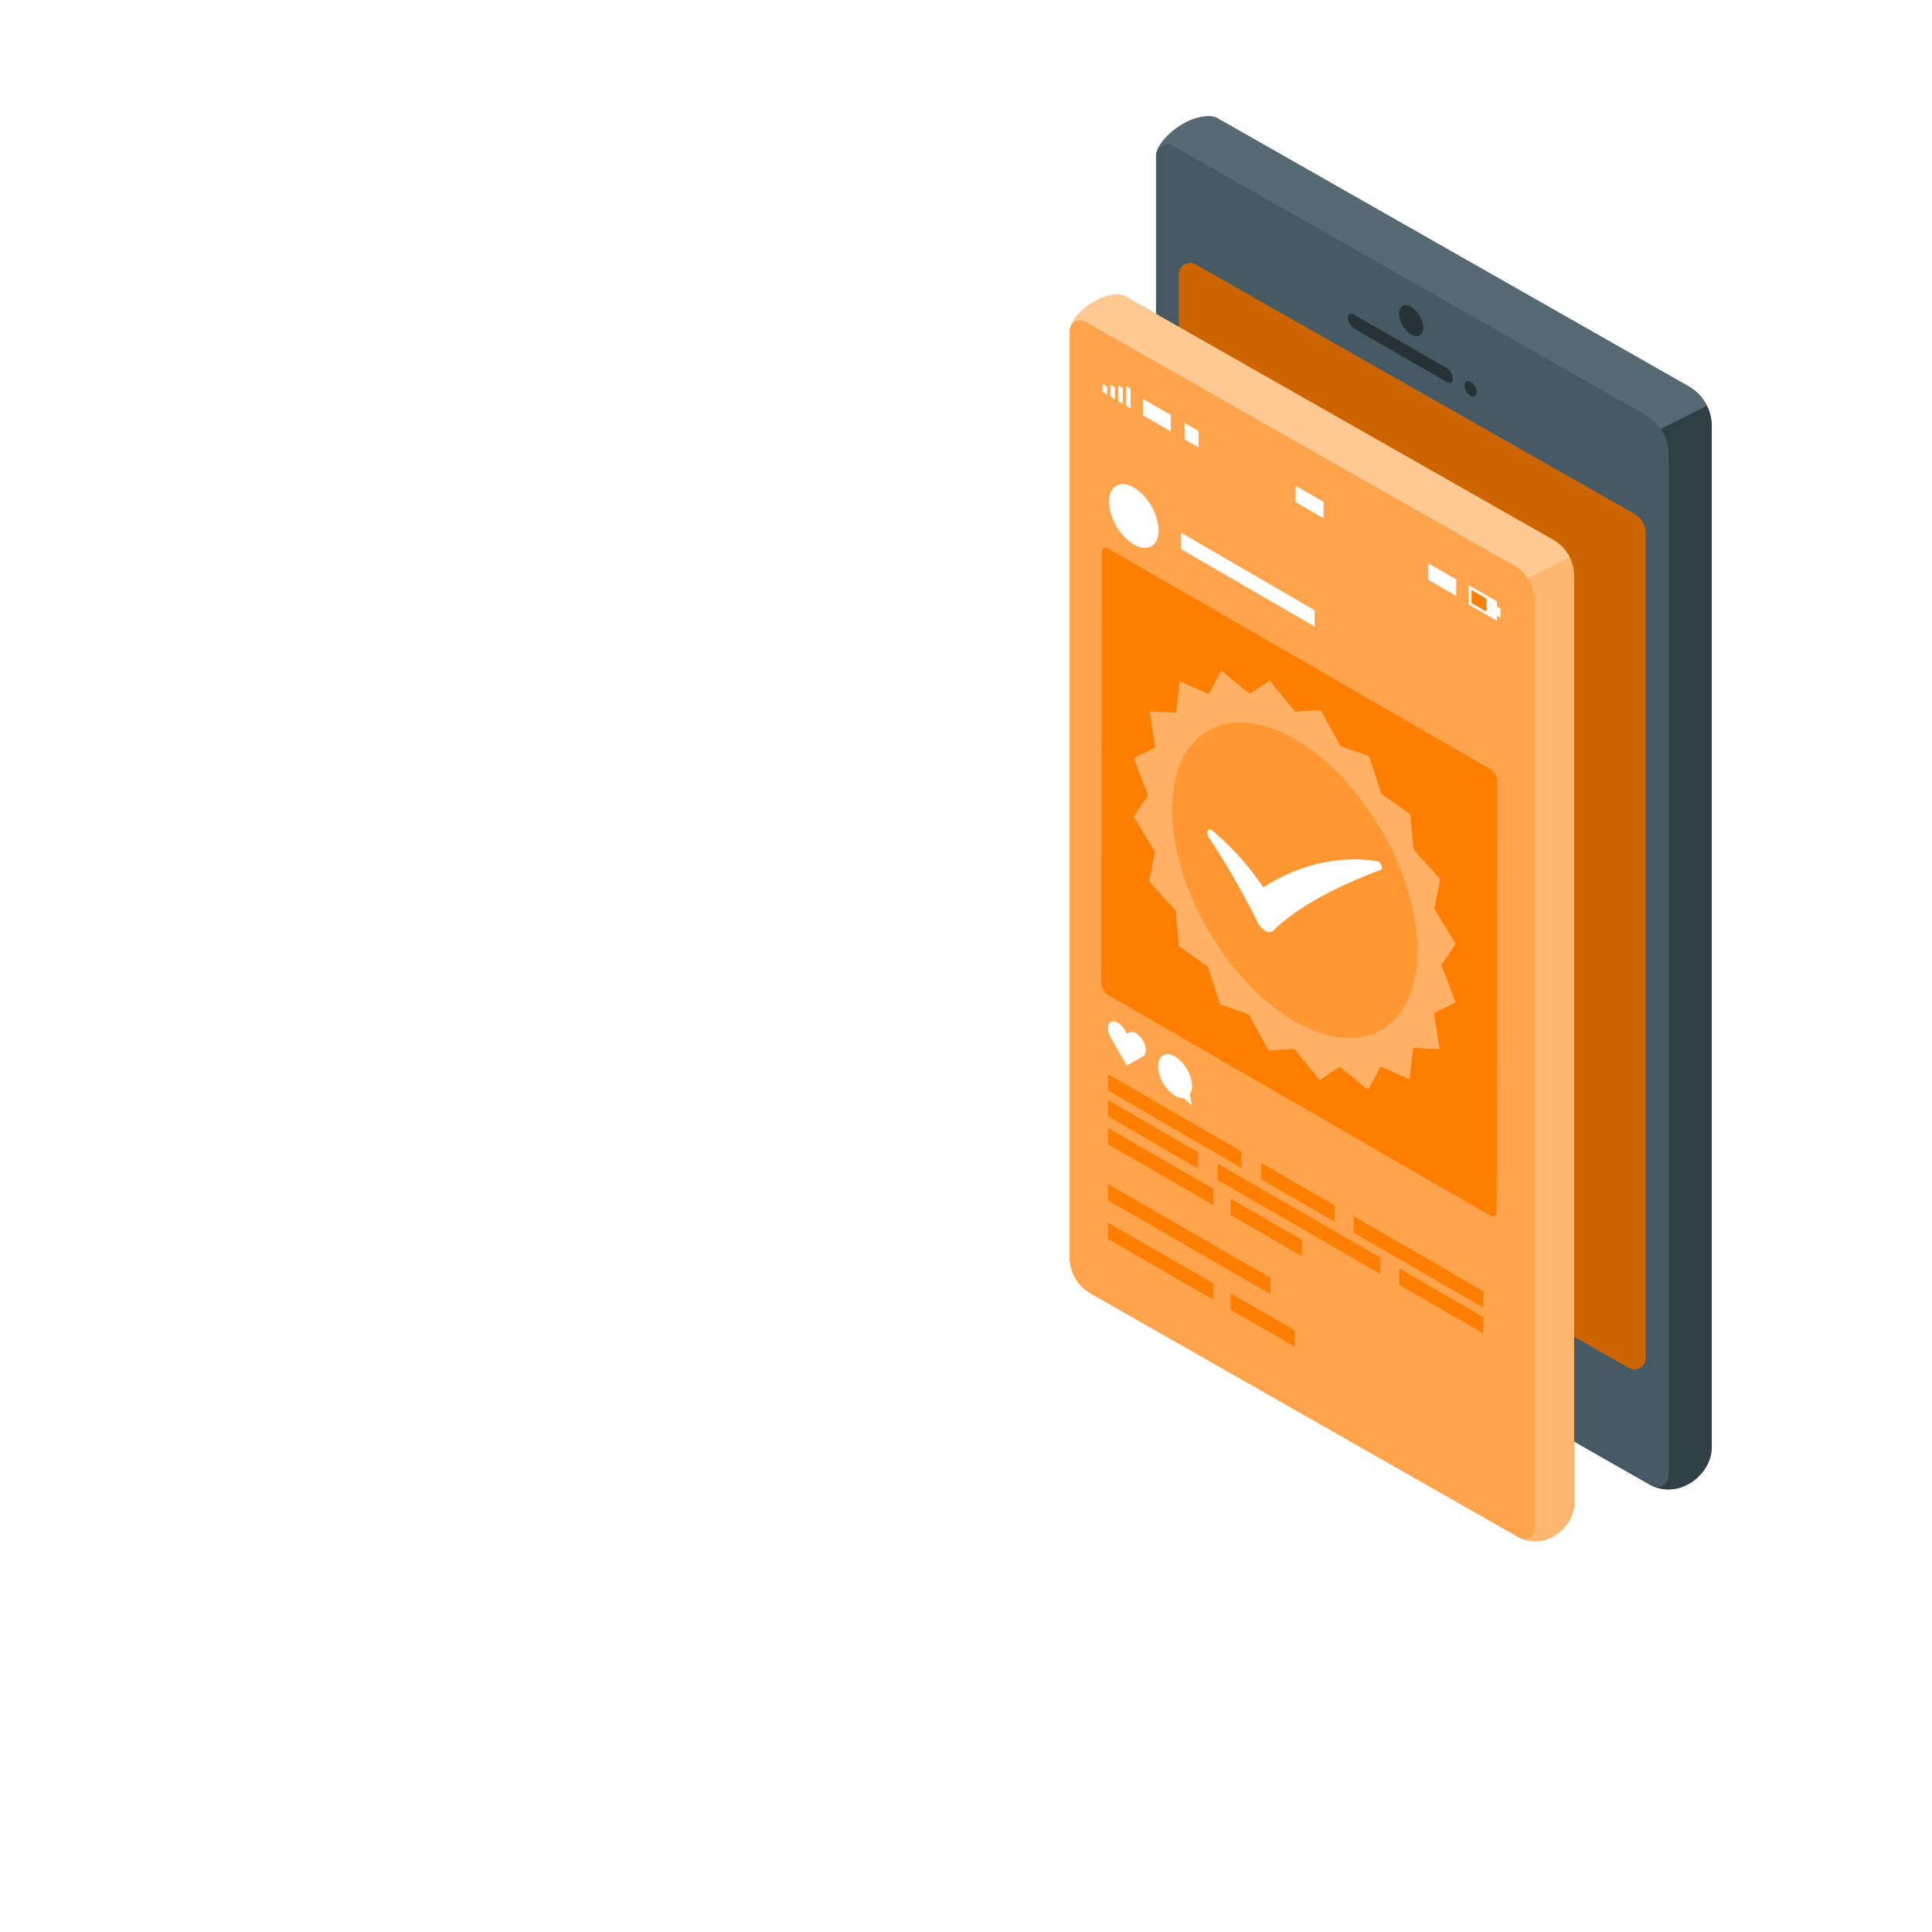 <svg class="animated" id="freepik_stories-verified" xmlns="http://www.w3.org/2000/svg" viewBox="0 0 500 500" version="1.1" xmlns:xlink="http://www.w3.org/1999/xlink" xmlns:svgjs="http://svgjs.com/svgjs"><style>svg#freepik_stories-verified:not(.animated) .animable {opacity: 0;}svg#freepik_stories-verified.animated #freepik--Device--inject-50 {animation: 1s 1 forwards cubic-bezier(.36,-0.01,.5,1.38) fadeIn;animation-delay: 0s;}svg#freepik_stories-verified.animated #freepik--Screen--inject-50 {animation: 1s 1 forwards cubic-bezier(.36,-0.01,.5,1.38) slideUp,3s Infinite  linear floating;animation-delay: 0s,1s;}svg#freepik_stories-verified.animated #freepik--Character--inject-50 {animation: 1s 1 forwards cubic-bezier(.36,-0.01,.5,1.38) slideLeft;animation-delay: 0.3s;opacity: 0}svg#freepik_stories-verified.animated #freepik--speech-bubble--inject-50 {animation: 1s 1 forwards cubic-bezier(.36,-0.01,.5,1.38) slideLeft;animation-delay: 0.3s;opacity: 0}            @keyframes fadeIn {                0% {                    opacity: 0;                }                100% {                    opacity: 1;                }            }                    @keyframes slideUp {                0% {                    opacity: 0;                    transform: translateY(30px);                }                100% {                    opacity: 1;                    transform: inherit;                }            }                    @keyframes floating {                0% {                    opacity: 1;                    transform: translateY(0px);                }                50% {                    transform: translateY(-10px);                }                100% {                    opacity: 1;                    transform: translateY(0px);                }            }                    @keyframes slideLeft {                0% {                    opacity: 0;                    transform: translateX(-30px);                }                100% {                    opacity: 1;                    transform: translateX(0);                }            }        .animator-hidden { display: none; }</style><g id="freepik--Floor--inject-50" class="animable animator-hidden" style="transform-origin: 250px 347.532px;"><path d="M409,255.09c-88.41-51-231.28-51-319.12,0S2.55,388.9,91,439.94s231.28,51.05,319.12,0S497.45,306.14,409,255.09Z" style="fill: rgb(250, 250, 250); transform-origin: 250px 347.532px;" id="el0oqebgqpsvwk" class="animable"></path></g><g id="freepik--Shadows--inject-50" class="animable animator-hidden" style="transform-origin: 246.205px 342.827px;"><path d="M439.8,392.15c2.84,1.64,2.85,4.3,0,5.94l-11.6,6.69a11.27,11.27,0,0,1-10.24,0L290.81,331.35c-2.84-1.63-2.86-4.29,0-5.93l11.59-6.69a11.29,11.29,0,0,1,10.25,0Z" style="fill: rgb(240, 240, 240); transform-origin: 365.303px 361.755px;" id="eldh2snq1rycj" class="animable"></path><path d="M404.12,402.69c2.85,1.65,2.86,4.3,0,5.94l-11.6,6.69a11.29,11.29,0,0,1-10.25,0l-108.6-62.73c-2.84-1.64-2.86-4.3,0-5.94l11.6-6.69a11.29,11.29,0,0,1,10.25,0Z" style="fill: rgb(240, 240, 240); transform-origin: 338.897px 377.64px;" id="elmpk5n9buo6o" class="animable"></path><path d="M90.22,397.76c-7.79-4.5-20.39-4.5-28.14,0s-7.7,11.8.09,16.3,20.4,4.5,28.14,0S98,402.26,90.22,397.76Z" style="fill: rgb(240, 240, 240); transform-origin: 76.191px 405.91px;" id="el83mmfqkwief" class="animable"></path><path d="M129.29,387.2c24.07-13.9,63-13.9,86.9,0s23.79,36.44-.29,50.34-63,13.9-86.9,0S105.21,401.1,129.29,387.2Z" style="fill: rgb(240, 240, 240); transform-origin: 172.595px 412.37px;" id="elofrgm635zw9" class="animable"></path><path d="M100.66,342.6l51.72-29.86a2.29,2.29,0,0,0,0-4L106.8,282.29a2.29,2.29,0,0,0-2.29,0L51.65,312.81a2.29,2.29,0,0,0,0,4l44.43,25.82A4.59,4.59,0,0,0,100.66,342.6Z" style="fill: rgb(240, 240, 240); transform-origin: 102.015px 312.605px;" id="eluztiok24i6" class="animable"></path><path d="M261.65,242.94c-12.2-7-31.92-7-44,0s-12.06,18.47.14,25.51,31.92,7.05,44,0S273.85,250,261.65,242.94Z" style="fill: rgb(240, 240, 240); transform-origin: 239.72px 255.712px;" id="eler587jwe1s5" class="animable"></path></g><g id="freepik--Window--inject-50" class="animable animator-hidden" style="transform-origin: 101px 133.655px;"><polygon points="160.13 86.89 156.21 84.61 114.8 108.43 114.8 112.96 160.13 86.89" style="fill: rgb(245, 245, 245); transform-origin: 137.465px 98.785px;" id="el8ousf00z57q" class="animable"></polygon><polygon points="160.13 86.89 160.13 86.89 160.13 86.89 114.8 112.96 114.8 118.14 160.14 92.09 160.13 86.89" style="fill: rgb(224, 224, 224); transform-origin: 137.47px 102.515px;" id="el437cmn4kjnx" class="animable"></polygon><g id="el2js2zwmvjle"><rect x="111.31" y="99.93" width="52.3" style="fill: rgb(224, 224, 224); transform-origin: 137.46px 99.93px; transform: rotate(-29.91deg);" class="animable"></rect></g><polygon points="91.12 126.59 87.2 124.31 45.78 148.13 45.78 152.67 91.12 126.59" style="fill: rgb(245, 245, 245); transform-origin: 68.45px 138.49px;" id="elvrf65p1x32" class="animable"></polygon><polygon points="91.12 126.59 91.12 126.59 91.12 126.59 45.78 152.67 45.78 157.84 91.13 131.79 91.12 126.59" style="fill: rgb(224, 224, 224); transform-origin: 68.455px 142.215px;" id="el7jaw4iving6" class="animable"></polygon><g id="elau7owmg9jp"><rect x="42.3" y="139.63" width="52.3" style="fill: rgb(224, 224, 224); transform-origin: 68.45px 139.63px; transform: rotate(-29.91deg);" class="animable"></rect></g><polygon points="159.91 43.36 155.99 41.08 156.22 158.35 160.14 160.63 159.91 43.36" style="fill: rgb(240, 240, 240); transform-origin: 158.065px 100.855px;" id="elbd7562croy" class="animable"></polygon><polygon points="160.14 160.63 156.22 158.35 111.11 184.25 115.03 186.53 160.14 160.63" style="fill: rgb(245, 245, 245); transform-origin: 135.625px 172.44px;" id="el1q77j7iud84" class="animable"></polygon><path d="M164.66,163.21l-54.13,31.1-.26-127.63L164.4,35.57ZM115,186.53l45.11-25.9-.23-117.27L114.8,69.25,115,186.53" style="fill: rgb(224, 224, 224); transform-origin: 137.465px 114.94px;" id="eldzrufge5n8k" class="animable"></path><polygon points="164.4 35.57 160.49 33.3 106.35 64.4 110.27 66.68 164.4 35.57" style="fill: rgb(245, 245, 245); transform-origin: 135.375px 49.99px;" id="el06w2yjeurbif" class="animable"></polygon><polygon points="110.27 66.68 106.35 64.4 106.61 192.03 110.53 194.31 110.27 66.68" style="fill: rgb(240, 240, 240); transform-origin: 108.44px 129.355px;" id="el3bpav4sdi6a" class="animable"></polygon><polygon points="90.9 83.06 86.98 80.78 87.21 198.06 91.13 200.34 90.9 83.06" style="fill: rgb(240, 240, 240); transform-origin: 89.055px 140.56px;" id="elmsmcnzca9r" class="animable"></polygon><polygon points="91.13 200.34 87.21 198.06 42.1 223.95 46.01 226.23 91.13 200.34" style="fill: rgb(245, 245, 245); transform-origin: 66.615px 212.145px;" id="el1gv50v8bsq3" class="animable"></polygon><path d="M95.65,202.91,41.52,234l-.26-127.63,54.13-31.1ZM46,226.23l45.12-25.89L90.9,83.06,45.78,109,46,226.23" style="fill: rgb(224, 224, 224); transform-origin: 68.455px 154.635px;" id="elvq9z5mwi7p" class="animable"></path><polygon points="95.39 75.28 91.47 73 37.34 104.1 41.26 106.38 95.39 75.28" style="fill: rgb(245, 245, 245); transform-origin: 66.365px 89.69px;" id="elyta9du95ys8" class="animable"></polygon><polygon points="41.26 106.38 37.34 104.1 37.6 231.74 41.52 234.01 41.26 106.38" style="fill: rgb(240, 240, 240); transform-origin: 39.43px 169.055px;" id="eldlukx42hrxr" class="animable"></polygon></g><g id="freepik--Furniture--inject-50" class="animable animator-hidden" style="transform-origin: 100.845px 280.69px;"><polygon points="140.87 308.97 145.28 311.54 145.27 306.43 140.87 308.97" style="fill: rgb(230, 230, 230); transform-origin: 143.075px 308.985px;" id="eldxg6rv5tuoo" class="animable"></polygon><polygon points="145.16 281.7 145.16 281.65 145.16 281.65 145.16 281.65 145.16 281.7" style="fill: rgb(120, 120, 120); transform-origin: 145.16px 281.675px;" id="elunxhte90oz9" class="animable"></polygon><rect x="123.67" y="269.24" height="49.63" style="fill: rgb(207, 207, 207); transform-origin: 123.67px 294.055px;" id="elnl5r9joyaw" class="animable"></rect><polygon points="145.09 256.84 102.11 281.66 102.11 281.66 145.09 256.84" style="fill: rgb(207, 207, 207); transform-origin: 123.6px 269.25px;" id="el3evkoxkojtu" class="animable"></polygon><path d="M145.27,306.43v5.11l4.6-2.66-.17-60L97.45,279l.17,60.05,4.6-2.66v-5.11L140.87,309Zm-43.16-24.77h0l43-24.82.06,19.48-43,24.82Zm.07,24.81h0l43-24.82h0v.06l.06,19.41-43,24.82Z" style="fill: rgb(230, 230, 230); transform-origin: 123.66px 293.965px;" id="el62lh1m9rbqb" class="animable"></path><polygon points="145.22 301.12 145.16 281.7 145.16 281.65 102.18 306.47 102.18 306.47 102.23 325.94 145.22 301.12" style="fill: rgb(224, 224, 224); transform-origin: 123.7px 303.795px;" id="el75wsea8q0rw" class="animable"></polygon><polygon points="145.15 276.32 145.09 256.84 102.11 281.66 102.11 281.66 102.16 301.14 145.15 276.32" style="fill: rgb(224, 224, 224); transform-origin: 123.63px 278.99px;" id="eluwdb4tzpa6d" class="animable"></polygon><polygon points="97.45 279.01 51.82 252.49 51.99 312.54 97.62 339.06 97.45 279.01" style="fill: rgb(224, 224, 224); transform-origin: 74.72px 295.775px;" id="elyewpkkemesm" class="animable"></polygon><polygon points="97.45 279.01 149.71 248.83 104.09 222.32 51.82 252.49 97.45 279.01" style="fill: rgb(224, 224, 224); transform-origin: 100.765px 250.665px;" id="elszhlo8kyil" class="animable"></polygon><polygon points="140.87 308.97 145.28 311.54 145.27 306.43 140.87 308.97" style="fill: rgb(230, 230, 230); transform-origin: 143.075px 308.985px;" id="ellavtwu927h" class="animable"></polygon><polygon points="145.16 281.7 145.16 281.65 145.16 281.65 145.16 281.65 145.16 281.7" style="fill: rgb(120, 120, 120); transform-origin: 145.16px 281.675px;" id="el15cwpv7yfe4" class="animable"></polygon><rect x="123.67" y="269.24" height="49.63" style="fill: rgb(207, 207, 207); transform-origin: 123.67px 294.055px;" id="els480v3z93gc" class="animable"></rect><polygon points="145.09 256.84 102.11 281.66 102.11 281.66 145.09 256.84" style="fill: rgb(207, 207, 207); transform-origin: 123.6px 269.25px;" id="el6m0jae94ms3" class="animable"></polygon><g id="elriafyvxtci"><polygon points="145.22 301.12 145.16 281.7 145.16 281.65 102.18 306.47 102.18 306.47 102.23 325.94 145.22 301.12" style="fill: rgb(255, 255, 255); opacity: 0.8; transform-origin: 123.7px 303.795px;" class="animable"></polygon></g><g id="elymwo9ej7wfp"><polygon points="145.15 276.32 145.09 256.84 102.11 281.66 102.11 281.66 102.16 301.14 145.15 276.32" style="fill: rgb(255, 255, 255); opacity: 0.8; transform-origin: 123.63px 278.99px;" class="animable"></polygon></g><polygon points="131.08 272.18 131.06 269.49 116.17 278.08 116.17 278.08 116.19 280.77 131.08 272.18" style="fill: rgb(224, 224, 224); transform-origin: 123.625px 275.13px;" id="elw0c7dgtv7am" class="animable"></polygon><polygon points="131.08 296.64 131.06 293.95 116.17 302.54 116.17 302.54 116.19 305.23 131.08 296.64" style="fill: rgb(224, 224, 224); transform-origin: 123.625px 299.59px;" id="el49kp3dlhe0t" class="animable"></polygon><polygon points="97.45 279.01 51.82 252.49 51.99 312.54 97.62 339.06 97.45 279.01" style="fill: rgb(235, 235, 235); transform-origin: 74.72px 295.775px;" id="el8v950ixniim" class="animable"></polygon><polygon points="97.45 279.01 149.71 248.83 104.09 222.32 51.82 252.49 97.45 279.01" style="fill: rgb(240, 240, 240); transform-origin: 100.765px 250.665px;" id="elje4sm2d0n4h" class="animable"></polygon></g><g id="freepik--Lamp--inject-50" class="animable animator-hidden" style="transform-origin: 239.693px 174.345px;"><g id="ele7ppybbv3m9"><path d="M251.65,88.24a7.89,7.89,0,0,0-3.17-3.07c-4.88-2.81-12.77-2.81-17.62,0a7.76,7.76,0,0,0-3.13,3.07c-1.22,2.45-.16,5.21,3.19,7.14,4.88,2.82,12.77,2.82,17.62,0C251.87,93.45,252.9,90.69,251.65,88.24Z" style="opacity: 0.1; transform-origin: 239.702px 90.279px;" class="animable"></path></g><path d="M252.15,254.48c-.08,1.77-1.28,3.53-3.61,4.88-4.85,2.82-12.74,2.82-17.62,0-2.35-1.35-3.56-3.11-3.67-4.88h0v3.93h0c0,1.85,1.23,3.7,3.67,5.11,4.88,2.81,12.77,2.81,17.62,0,2.43-1.41,3.63-3.26,3.61-5.11h0v-3.93Z" style="fill: rgb(224, 224, 224); transform-origin: 239.7px 260.054px;" id="elgrosjtm12w" class="animable"></path><path d="M230.92,259.36c4.88,2.82,12.77,2.82,17.62,0,2.33-1.35,3.53-3.11,3.61-4.88a4.49,4.49,0,0,0-.5-2.26,7.89,7.89,0,0,0-3.17-3.07c-4.88-2.81-12.77-2.81-17.62,0a7.68,7.68,0,0,0-3.13,3.06,4.57,4.57,0,0,0-.48,2.26C227.36,256.25,228.57,258,230.92,259.36Z" style="fill: rgb(240, 240, 240); transform-origin: 239.7px 254.259px;" id="elak2amb3o2b9" class="animable"></path><rect x="229.93" y="124.55" width="0.37" height="32.85" style="fill: rgb(224, 224, 224); transform-origin: 230.115px 140.975px;" id="ely1ndq763djd" class="animable"></rect><path d="M231,157.76a.91.91,0,1,1-.91-.91A.91.91,0,0,1,231,157.76Z" style="fill: rgb(240, 240, 240); transform-origin: 230.09px 157.76px;" id="elhurn3w9tlff" class="animable"></path><path d="M241.94,112.71h-4.48V253.18h0a1.11,1.11,0,0,0,.65.92,3.48,3.48,0,0,0,3.17,0,1.08,1.08,0,0,0,.64-.92h0Z" style="fill: rgb(224, 224, 224); transform-origin: 239.7px 183.596px;" id="elbuemgjhsz3i" class="animable"></path><path d="M265.43,118.76h0c-2.87-10-13.8-30.51-13.8-30.51h0c1.25,2.45.22,5.21-3.11,7.14-4.85,2.82-12.74,2.82-17.62,0-3.35-1.93-4.41-4.69-3.19-7.14h0s-10.93,20.56-13.79,30.51h0c-1.94,5,.44,10.4,7.14,14.27,10.35,6,27.08,6,37.37,0C265.1,129.15,267.42,123.72,265.43,118.76Z" style="fill: rgb(240, 240, 240); transform-origin: 239.693px 112.89px;" id="el0m191qkrmi6l" class="animable"></path><path d="M251.65,88.24a7.89,7.89,0,0,0-3.17-3.07c-4.88-2.81-12.77-2.81-17.62,0a7.76,7.76,0,0,0-3.13,3.07c-1.22,2.45-.16,5.21,3.19,7.14,4.88,2.82,12.77,2.82,17.62,0C251.87,93.45,252.9,90.69,251.65,88.24Z" style="fill: rgb(224, 224, 224); transform-origin: 239.702px 90.279px;" id="elsxg80v74zd" class="animable"></path></g><g id="freepik--plant-2--inject-50" class="animable animator-hidden" style="transform-origin: 102.216px 222.506px;"><g id="ele5iqiklxkbf"><path d="M91.38,241.22c5.81-3.35,15.18-3.35,21,0s5.73,8.78-.07,12.13-15.18,3.35-21,0S85.58,244.57,91.38,241.22Z" style="opacity: 0.05; transform-origin: 101.845px 247.285px;" class="animable"></path></g><path d="M86.35,220.13l15.92.47,15.92-.47c.69,10.76-1.41,21.71-4.31,27.06h0a7.25,7.25,0,0,1-3.15,3.21c-4.7,2.71-12.29,2.71-17,0a7.09,7.09,0,0,1-3.14-3.29C87.74,241.73,85.67,230.83,86.35,220.13Z" style="fill: rgb(255, 255, 255); transform-origin: 102.271px 236.281px;" id="el9d1086ljgpl" class="animable"></path><path d="M91.05,213.61c-6.24,3.61-6.27,9.44-.07,13s16.27,3.61,22.51,0,6.27-9.44.07-13S97.29,210,91.05,213.61Z" style="fill: rgb(235, 235, 235); transform-origin: 102.27px 220.11px;" id="elgll4z0ryujt" class="animable"></path><path d="M93.52,215.05c-4.87,2.81-4.9,7.36-.06,10.17s12.7,2.81,17.56,0,4.9-7.36.06-10.17S98.38,212.24,93.52,215.05Z" style="fill: rgb(224, 224, 224); transform-origin: 102.268px 220.135px;" id="elszp6ln16s1l" class="animable"></path><g id="el07hx3rfh42gq"><g style="opacity: 0.15; transform-origin: 102.268px 220.135px;" class="animable"><path d="M93.52,215.05c-4.87,2.81-4.9,7.36-.06,10.17s12.7,2.81,17.56,0,4.9-7.36.06-10.17S98.38,212.24,93.52,215.05Z" id="elq8hvhm8rm9r" class="animable" style="transform-origin: 102.268px 220.135px;"></path></g></g><path d="M103.6,220.58a10.49,10.49,0,0,1-9.34,2.13,9.78,9.78,0,0,1-6.54-6.62,19.16,19.16,0,0,0,5.11-3.55,13.14,13.14,0,0,0-7.24.26,7.38,7.38,0,0,1-.54-6.9,12.64,12.64,0,0,1,8.63-.6A11.46,11.46,0,0,0,85,202.55a33.34,33.34,0,0,1,2.1-13.4c5.93.3,11.69,2.86,13.63,4.7a21.66,21.66,0,0,1-.66,6.31,5.12,5.12,0,0,0,2.76-4.08c3.71.93,5.3,2.78,5.88,4.2a15.51,15.51,0,0,1-3.52,7.12c3.49-1.05,4.91-4.94,4.91-4.94C113.48,210.59,112.82,219.79,103.6,220.58Z" style="fill: rgb(255, 126, 0); transform-origin: 98.204px 206.093px;" id="eldwcpr09q5si" class="animable"></path><g id="elwrd3cia7h79"><path d="M103.6,220.58a10.49,10.49,0,0,1-9.34,2.13,9.78,9.78,0,0,1-6.54-6.62,19.16,19.16,0,0,0,5.11-3.55,13.14,13.14,0,0,0-7.24.26,7.38,7.38,0,0,1-.54-6.9,12.64,12.64,0,0,1,8.63-.6A11.46,11.46,0,0,0,85,202.55a33.34,33.34,0,0,1,2.1-13.4c5.93.3,11.69,2.86,13.63,4.7a21.66,21.66,0,0,1-.66,6.31,5.12,5.12,0,0,0,2.76-4.08c3.71.93,5.3,2.78,5.88,4.2a15.51,15.51,0,0,1-3.52,7.12c3.49-1.05,4.91-4.94,4.91-4.94C113.48,210.59,112.82,219.79,103.6,220.58Z" style="opacity: 0.2; transform-origin: 98.204px 206.093px;" class="animable"></path></g><g id="eljgz4fpel11q"><path d="M103.6,220.58a10.49,10.49,0,0,1-9.34,2.13,9.78,9.78,0,0,1-6.54-6.62,19.16,19.16,0,0,0,5.11-3.55,13.14,13.14,0,0,0-7.24.26,7.38,7.38,0,0,1-.54-6.9,12.64,12.64,0,0,1,8.63-.6A11.46,11.46,0,0,0,85,202.55a33.34,33.34,0,0,1,2.1-13.4c5.93.3,11.69,2.86,13.63,4.7a21.66,21.66,0,0,1-.66,6.31,5.12,5.12,0,0,0,2.76-4.08c3.71.93,5.3,2.78,5.88,4.2a15.51,15.51,0,0,1-3.52,7.12c3.49-1.05,4.91-4.94,4.91-4.94C113.48,210.59,112.82,219.79,103.6,220.58Z" style="fill: rgb(255, 255, 255); opacity: 0.3; transform-origin: 98.204px 206.093px;" class="animable"></path></g><path d="M103.81,221.46h0a.34.34,0,0,0,.32-.36c-.57-7.5-4.86-19.87-15.08-30.08a.35.35,0,1,0-.49.49c10.1,10.07,14.33,22.26,14.88,29.64A.35.35,0,0,0,103.81,221.46Z" style="fill: rgb(245, 245, 245); transform-origin: 96.275px 206.17px;" id="elnadm1bhebfh" class="animable"></path><path d="M101,224.6a9.75,9.75,0,0,0,15.24-4,16.38,16.38,0,0,1-4.61-3.14,13.12,13.12,0,0,1,6.84.2,6.39,6.39,0,0,0,1-6.15,12.6,12.6,0,0,0-8.15-.49,12,12,0,0,1,8.45-2.5,27.3,27.3,0,0,0-1.14-12c-5.66.34-11.26,2.68-13.2,4.34a17.76,17.76,0,0,0,.23,5.6,4.11,4.11,0,0,1-2.35-3.6c-3.54.86-5.14,2.52-5.77,3.77a12.44,12.44,0,0,0,2.86,6.29c-3.2-.91-4.29-4.34-4.29-4.34C92.39,215.8,92.44,223.91,101,224.6Z" style="fill: rgb(255, 126, 0); transform-origin: 106.876px 211.657px;" id="el9xgksj400wv" class="animable"></path><g id="el7sxv0w7r0sp"><path d="M101,224.6a9.75,9.75,0,0,0,15.24-4,16.38,16.38,0,0,1-4.61-3.14,13.12,13.12,0,0,1,6.84.2,6.39,6.39,0,0,0,1-6.15,12.6,12.6,0,0,0-8.15-.49,12,12,0,0,1,8.45-2.5,27.3,27.3,0,0,0-1.14-12c-5.66.34-11.26,2.68-13.2,4.34a17.76,17.76,0,0,0,.23,5.6,4.11,4.11,0,0,1-2.35-3.6c-3.54.86-5.14,2.52-5.77,3.77a12.44,12.44,0,0,0,2.86,6.29c-3.2-.91-4.29-4.34-4.29-4.34C92.39,215.8,92.44,223.91,101,224.6Z" style="fill: rgb(255, 255, 255); opacity: 0.3; transform-origin: 106.876px 211.657px;" class="animable"></path></g><path d="M100.77,225.41a.34.34,0,0,0,.34-.29c1-6.53,5.72-17.36,15.88-26.41a.36.36,0,0,0,0-.49.35.35,0,0,0-.49,0c-10.29,9.17-15.1,20.18-16.09,26.82a.34.34,0,0,0,.28.39Z" style="fill: rgb(255, 255, 255); transform-origin: 108.746px 211.775px;" id="elnw4unh7s5i" class="animable"></path></g><g id="freepik--plant-1--inject-50" class="animable animator-hidden" style="transform-origin: 77.345px 350.738px;"><path d="M95.07,371.86l-18.87.55-18.88-.55c-.81,12.75,1.68,25.73,5.11,32.08h0a8.63,8.63,0,0,0,3.74,3.8c5.57,3.22,14.57,3.22,20.1,0a8.43,8.43,0,0,0,3.74-3.9C93.42,397.46,95.88,384.54,95.07,371.86Z" style="fill: rgb(255, 255, 255); transform-origin: 76.196px 391.007px;" id="el3z4lbdccie8" class="animable"></path><path d="M89.5,364.13c7.39,4.27,7.43,11.19.09,15.46s-19.3,4.27-26.7,0-7.43-11.19-.08-15.46S82.11,359.86,89.5,364.13Z" style="fill: rgb(235, 235, 235); transform-origin: 76.194px 371.86px;" id="elahds13ewt0i" class="animable"></path><path d="M86.58,365.83c5.77,3.33,5.8,8.73.06,12.06s-15,3.33-20.82,0-5.8-8.73-.07-12.06S80.81,362.5,86.58,365.83Z" style="fill: rgb(224, 224, 224); transform-origin: 76.19px 371.86px;" id="elltdike4hp4b" class="animable"></path><g id="el74b1fet0am"><g style="opacity: 0.15; transform-origin: 76.19px 371.86px;" class="animable"><path d="M86.58,365.83c5.77,3.33,5.8,8.73.06,12.06s-15,3.33-20.82,0-5.8-8.73-.07-12.06S80.81,362.5,86.58,365.83Z" id="elgcp0hgty6i6" class="animable" style="transform-origin: 76.19px 371.86px;"></path></g></g><path d="M107.23,291.32C64.7,305.25,64.31,333.7,73.9,354c2.42,4.11,9.74,6.31,16.11-18.89L78.83,336.5l13-6.6,3.39-10.11-10.86.81,13.78-5.8A205,205,0,0,1,107.23,291.32Z" style="fill: rgb(255, 126, 0); transform-origin: 88.022px 323.925px;" id="elimmwn1lli2" class="animable"></path><g id="elhq56wkf0lt"><path d="M107.23,291.32C64.7,305.25,64.31,333.7,73.9,354c2.42,4.11,9.74,6.31,16.11-18.89L78.83,336.5l13-6.6,3.39-10.11-10.86.81,13.78-5.8A205,205,0,0,1,107.23,291.32Z" style="opacity: 0.2; transform-origin: 88.022px 323.925px;" class="animable"></path></g><g id="elqvoeqinjnht"><path d="M107.23,291.32C64.7,305.25,64.31,333.7,73.9,354c2.42,4.11,9.74,6.31,16.11-18.89L78.83,336.5l13-6.6,3.39-10.11-10.86.81,13.78-5.8A205,205,0,0,1,107.23,291.32Z" style="fill: rgb(255, 255, 255); opacity: 0.2; transform-origin: 88.022px 323.925px;" class="animable"></path></g><path d="M95.2,298.44c-22.43,17-24.46,36.54-18.12,56.91C74.84,337.41,72.42,319.27,95.2,298.44Z" style="fill: rgb(255, 255, 255); transform-origin: 84.578px 326.895px;" id="elrfsow4ujnlq" class="animable"></path><path d="M35.19,320.22c41.92,5.91,47,32.34,41.45,52.81-1.57,4.22-8,7.49-18.14-14.92l10.64-.53-13.22-4-4.83-8.85,10.24-1.05-13.79-3.11A193.26,193.26,0,0,0,35.19,320.22Z" style="fill: rgb(255, 126, 0); transform-origin: 56.839px 348.146px;" id="elha8xk9qt8k4" class="animable"></path><g id="el37dvss02ds5"><path d="M35.19,320.22c41.92,5.91,47,32.34,41.45,52.81-1.57,4.22-8,7.49-18.14-14.92l10.64-.53-13.22-4-4.83-8.85,10.24-1.05-13.79-3.11A193.26,193.26,0,0,0,35.19,320.22Z" style="fill: rgb(255, 255, 255); opacity: 0.2; transform-origin: 56.839px 348.146px;" class="animable"></path></g><path d="M47.57,324.85c23.72,12.13,28.85,30,26.33,50C73,357.77,72.25,340.47,47.57,324.85Z" style="fill: rgb(255, 255, 255); transform-origin: 61.025px 349.85px;" id="elajckqhv6l0p" class="animable"></path><g id="eliv1vykw125"><path d="M35.19,320.22c41.92,5.91,47,32.34,41.45,52.81-1.57,4.22-8,7.49-18.14-14.92l10.64-.53-13.22-4-4.83-8.85,10.24-1.05-13.79-3.11A193.26,193.26,0,0,0,35.19,320.22Z" style="opacity: 0.1; transform-origin: 56.839px 348.146px;" class="animable"></path></g><path d="M119.5,330.13c-38.45.63-46,23.89-43.27,43,.94,4,6.39,7.64,18-11.42L84.72,360l12.36-2.11,5.34-7.43-9.11-2.1,12.78-1.26A176.28,176.28,0,0,1,119.5,330.13Z" style="fill: rgb(255, 126, 0); transform-origin: 97.613px 353.229px;" id="el2hx87rkg9jc" class="animable"></path><path d="M107.82,332.92C85.08,341.19,78.47,356.7,78.49,375,81.21,359.74,83.83,344.23,107.82,332.92Z" style="fill: rgb(255, 255, 255); transform-origin: 93.155px 353.96px;" id="el4d7rwwlr1ta" class="animable"></path><g id="elmdmipwtad5c"><path d="M119.5,330.13c-38.45.63-46,23.89-43.27,43,.94,4,6.39,7.64,18-11.42L84.72,360l12.36-2.11,5.34-7.43-9.11-2.1,12.78-1.26A176.28,176.28,0,0,1,119.5,330.13Z" style="fill: rgb(255, 255, 255); opacity: 0.2; transform-origin: 97.613px 353.229px;" class="animable"></path></g></g><g id="freepik--Device--inject-50" class="animable" style="transform-origin: 371.09px 207.778px;"><path d="M441.74,105a11.63,11.63,0,0,0-4.7-5L314.79,30.45A5.35,5.35,0,0,0,313,30.1c-6.3-.13-12.62,5.8-13.51,8.91h0a2.8,2.8,0,0,0-.31,1.27V304.62a11.69,11.69,0,0,0,5.9,10.16l122.26,69.67a3.85,3.85,0,0,0,.47.19l0,0c7.29,3.09,15.06-3.34,15.06-10.07V110.16A11.7,11.7,0,0,0,441.74,105Z" style="fill: rgb(55, 71, 79); transform-origin: 371.025px 207.768px;" id="el9atrz7fbcki" class="animable"></path><path d="M299.53,39h0c.89-3.11,7.21-9,13.51-8.91a5.35,5.35,0,0,1,1.76.35L437,100A11.87,11.87,0,0,1,443,110.16V374.6c0,6.73-7.77,13.16-15.06,10.07l0,0a3.85,3.85,0,0,1-.47-.19L305.12,314.78a11.69,11.69,0,0,1-5.9-10.16V40.29A2.8,2.8,0,0,1,299.53,39Z" style="fill: rgb(69, 90, 100); transform-origin: 371.11px 207.778px;" id="elkmem236yfri" class="animable"></path><path d="M425.9,138.11A5.86,5.86,0,0,0,423,133L309.44,68.45A2.92,2.92,0,0,0,305.07,71V284.22A5.84,5.84,0,0,0,308,289.3L421.53,354a2.92,2.92,0,0,0,4.37-2.54Z" style="fill: rgb(255, 126, 0); transform-origin: 365.485px 211.225px;" id="elxnanfo8hpe" class="animable"></path><g id="elt8f73ecc8l"><path d="M425.9,138.11A5.86,5.86,0,0,0,423,133L309.44,68.45A2.92,2.92,0,0,0,305.07,71V284.22A5.84,5.84,0,0,0,308,289.3L421.53,354a2.92,2.92,0,0,0,4.37-2.54Z" style="opacity: 0.2; transform-origin: 365.485px 211.225px;" class="animable"></path></g><g id="eln2ja4cxiyz"><path d="M443,110.16V374.6c0,6.73-7.77,13.16-15.06,10.07l0,0a2.91,2.91,0,0,0,3.9-2.73V117.47a11.64,11.64,0,0,0-2-6.46l12-6A11.7,11.7,0,0,1,443,110.16Z" style="opacity: 0.3; transform-origin: 435.47px 245.239px;" class="animable"></path></g><g id="elhq5j0vh7mu"><path d="M313,30.1a5.35,5.35,0,0,1,1.76.35L437,100a11.63,11.63,0,0,1,4.7,5l-12,6a11.53,11.53,0,0,0-3.93-3.7L303.59,37.75A2.92,2.92,0,0,0,299.53,39h0C300.41,35.9,306.73,30,313,30.1Z" style="fill: rgb(255, 255, 255); opacity: 0.1; transform-origin: 370.615px 70.549px;" class="animable"></path></g><path d="M350.42,81.42c-.86-.5-1.57-.11-1.58.88a3.47,3.47,0,0,0,1.57,2.7l24,13.85c.86.5,1.55.08,1.56-.91a3.4,3.4,0,0,0-1.55-2.67Z" style="fill: rgb(38, 50, 56); transform-origin: 362.405px 90.132px;" id="elxz9y4qvdzve" class="animable"></path><path d="M380.56,98.82c-.86-.49-1.55-.1-1.55.89a3.41,3.41,0,0,0,1.54,2.7c.86.49,1.57.09,1.57-.9A3.42,3.42,0,0,0,380.56,98.82Z" style="fill: rgb(38, 50, 56); transform-origin: 380.565px 100.614px;" id="el5mug1b586qb" class="animable"></path><path d="M365.21,79.41c-1.72-1-3.1-.21-3.11,1.77a6.85,6.85,0,0,0,3.09,5.38c1.71,1,3.14.18,3.14-1.79A6.85,6.85,0,0,0,365.21,79.41Z" style="fill: rgb(38, 50, 56); transform-origin: 365.215px 82.982px;" id="elomd0b8oia4j" class="animable"></path><path d="M365.2,328.35c-3.49-2-6.31-.41-6.32,3.6a13.93,13.93,0,0,0,6.28,11c3.49,2,6.39.36,6.4-3.65A14,14,0,0,0,365.2,328.35Z" style="fill: rgb(38, 50, 56); transform-origin: 365.22px 335.645px;" id="elwp1f765e5yj" class="animable"></path></g><g id="freepik--Screen--inject-50" class="animable animator-active" style="transform-origin: 342.14px 237.58px;"><path d="M406.71,145.4c-.14-.37-.3-.74-.47-1.1a10.85,10.85,0,0,0-2.93-3.67,11.19,11.19,0,0,0-1.34-.9L291,76.6a2.56,2.56,0,0,0-.57-.18,6.56,6.56,0,0,0-1-.13c-3.57-.07-7.15,2-9.53,4.25a10,10,0,0,0-2.73,3.84h0a3.62,3.62,0,0,0-.2.55,2.43,2.43,0,0,0-.08.61V325.47h0a10.57,10.57,0,0,0,1.44,5.33,11,11,0,0,0,.77,1.15,10.68,10.68,0,0,0,3.15,2.74l111,63.23a3.79,3.79,0,0,0,.42.18s0,0,.05,0c6.62,2.8,13.67-3,13.67-9.15V149h0A10.62,10.62,0,0,0,406.71,145.4Z" style="fill: rgb(255, 126, 0); transform-origin: 342.14px 237.556px;" id="elobbcnnqpq6h" class="animable"></path><path d="M277.15,84.38h0c.81-2.83,6.55-8.21,12.26-8.09a4.82,4.82,0,0,1,1.61.31l111,63.13a10.75,10.75,0,0,1,5.37,9.23V389c0,6.12-7,11.95-13.67,9.15,0,0,0,0-.05,0a3.79,3.79,0,0,1-.42-.18l-111-63.23a10.63,10.63,0,0,1-5.36-9.22V85.54A2.61,2.61,0,0,1,277.15,84.38Z" style="fill: rgb(255, 126, 0); transform-origin: 342.14px 237.58px;" id="el4tpo01bwf33" class="animable"></path><g id="eloblcpf4jw1"><path d="M407.34,149V389c0,6.12-7,11.95-13.67,9.15,0,0,0,0-.05,0a2.65,2.65,0,0,0,3.55-2.48v-240a10.58,10.58,0,0,0-1.8-5.86l10.87-5.43A10.58,10.58,0,0,1,407.34,149Z" style="fill: rgb(255, 255, 255); opacity: 0.2; transform-origin: 400.48px 271.626px;" class="animable"></path></g><g id="el6k15jfr5vy8"><path d="M289.4,76.29a4.82,4.82,0,0,1,1.61.31l111,63.13a10.62,10.62,0,0,1,4.27,4.57l-10.87,5.43a10.46,10.46,0,0,0-3.57-3.36l-111-63.14a2.66,2.66,0,0,0-3.69,1.15h0C278,81.55,283.69,76.17,289.4,76.29Z" style="fill: rgb(255, 255, 255); opacity: 0.4; transform-origin: 341.715px 113.009px;" class="animable"></path></g><g id="elt68ctbe6ow"><path d="M277.15,84.38h0c.81-2.83,6.55-8.21,12.26-8.09a4.82,4.82,0,0,1,1.61.31l111,63.13a10.75,10.75,0,0,1,5.37,9.23V389c0,6.12-7,11.95-13.67,9.15,0,0,0,0-.05,0a3.79,3.79,0,0,1-.42-.18l-111-63.23a10.63,10.63,0,0,1-5.36-9.22V85.54A2.61,2.61,0,0,1,277.15,84.38Z" style="fill: rgb(255, 255, 255); opacity: 0.3; transform-origin: 342.14px 237.58px;" class="animable"></path></g><g id="eldptt550tt6b"><path d="M286.62,149h0a10.39,10.39,0,0,0-.64-3.56A10.39,10.39,0,0,1,286.62,149Z" style="fill: rgb(255, 255, 255); opacity: 0.3; transform-origin: 286.3px 147.22px;" class="animable"></path></g><path d="M385.78,199.11,286.88,142c-.95-.55-1.72-.11-1.72,1L285,254.47a3.8,3.8,0,0,0,1.72,3l98.89,57.1c.95.54,1.72.11,1.73-1l.14-111.48A3.77,3.77,0,0,0,385.78,199.11Z" style="fill: rgb(255, 126, 0); transform-origin: 336.24px 228.283px;" id="elpiytwhhf0zb" class="animable"></path><polygon points="291.41 104.96 292.59 105.64 292.6 100.59 291.43 99.91 291.41 104.96" style="fill: rgb(255, 255, 255); transform-origin: 292.005px 102.775px;" id="elnjnhbsgq3je" class="animable"></polygon><polygon points="289.39 103.79 290.56 104.47 290.58 100.38 289.4 99.71 289.39 103.79" style="fill: rgb(255, 255, 255); transform-origin: 289.985px 102.09px;" id="el0nm4c2kghfc" class="animable"></polygon><polygon points="287.37 102.62 288.54 103.3 288.55 100.27 287.38 99.59 287.37 102.62" style="fill: rgb(255, 255, 255); transform-origin: 287.96px 101.445px;" id="el1veggj4yd4h" class="animable"></polygon><polygon points="285.35 101.46 286.52 102.13 286.53 100.09 285.35 99.41 285.35 101.46" style="fill: rgb(255, 255, 255); transform-origin: 285.94px 100.77px;" id="eleumnk3b5e2t" class="animable"></polygon><polygon points="295.79 107.48 302.98 111.64 302.99 107.4 295.8 103.24 295.79 107.48" style="fill: rgb(255, 255, 255); transform-origin: 299.39px 107.44px;" id="el0b7d9b7r061" class="animable"></polygon><polygon points="306.56 113.7 310.16 115.78 310.17 111.54 306.57 109.47 306.56 113.7" style="fill: rgb(255, 255, 255); transform-origin: 308.365px 112.625px;" id="elcbtplk8noo" class="animable"></polygon><polygon points="380.82 156.05 380.83 152.63 384.69 154.86 380.83 152.63 380.82 156.05" style="fill: rgb(255, 255, 255); transform-origin: 382.755px 154.34px;" id="elzsguiv177f" class="animable"></polygon><polygon points="380.82 156.05 384.69 158.28 384.69 154.86 380.83 152.63 380.82 156.05" style="fill: rgb(255, 126, 0); transform-origin: 382.755px 155.455px;" id="eldmy0l35l4uc" class="animable"></polygon><path d="M387.41,157v-1.34l-7.29-4.21v5l7.29,4.21v-1.33l.93.54v-2.38Zm-2.72,1.33-3.87-2.23v-3.42l3.87,2.23Z" style="fill: rgb(255, 255, 255); transform-origin: 384.23px 156.055px;" id="el07qxnfcz1vyt" class="animable"></path><polygon points="369.67 150.06 376.86 154.21 376.88 149.97 369.68 145.82 369.67 150.06" style="fill: rgb(255, 255, 255); transform-origin: 373.275px 150.015px;" id="elnl4djgcgnum" class="animable"></polygon><polygon points="335.33 129.98 342.52 134.14 342.54 129.9 335.34 125.74 335.33 129.98" style="fill: rgb(255, 255, 255); transform-origin: 338.935px 129.94px;" id="eltl37rfu4ej" class="animable"></polygon><polygon points="318.5 310.24 318.49 314.47 336.93 325.12 336.95 320.89 318.5 310.24" style="fill: rgb(255, 126, 0); transform-origin: 327.72px 317.68px;" id="el8da9ghs3et5" class="animable"></polygon><polygon points="345.4 311.95 326.42 300.98 326.4 305.21 345.39 316.17 345.4 311.95" style="fill: rgb(255, 126, 0); transform-origin: 335.9px 308.575px;" id="elh5aftmeu1p8" class="animable"></polygon><polygon points="286.74 288.9 310.05 302.45 310.06 298.23 286.75 284.68 286.74 288.9" style="fill: rgb(255, 126, 0); transform-origin: 298.4px 293.565px;" id="el4w3kvv1nchp" class="animable"></polygon><polygon points="321.31 298.04 286.77 278 286.76 282.22 321.3 302.26 321.31 298.04" style="fill: rgb(255, 126, 0); transform-origin: 304.035px 290.13px;" id="elgeznayfxy3" class="animable"></polygon><polygon points="315.14 305.39 357.2 329.67 357.21 325.45 315.16 301.17 315.14 305.39" style="fill: rgb(255, 126, 0); transform-origin: 336.175px 315.42px;" id="elmtrszye3ft" class="animable"></polygon><polygon points="314.02 307.66 286.77 291.93 286.76 296.15 314.01 311.88 314.02 307.66" style="fill: rgb(255, 126, 0); transform-origin: 300.39px 301.905px;" id="elh0eb3ekbpv" class="animable"></polygon><polygon points="350.29 319 383.9 338.41 383.92 334.18 350.3 314.77 350.29 319" style="fill: rgb(255, 126, 0); transform-origin: 367.105px 326.59px;" id="elerzeu649oad" class="animable"></polygon><polygon points="362.1 332.5 383.89 345.08 383.9 340.86 362.12 328.28 362.1 332.5" style="fill: rgb(255, 126, 0); transform-origin: 373px 336.68px;" id="ely0w88m1kkpl" class="animable"></polygon><polygon points="286.76 310.67 328.82 334.95 328.83 330.73 286.77 306.44 286.76 310.67" style="fill: rgb(255, 126, 0); transform-origin: 307.795px 320.695px;" id="el77rsnex1a1h" class="animable"></polygon><polygon points="286.77 316.42 286.76 320.65 314.02 336.38 314.02 332.15 286.77 316.42" style="fill: rgb(255, 126, 0); transform-origin: 300.39px 326.4px;" id="elcd3gq5hs604" class="animable"></polygon><polygon points="335.06 344.29 318.44 334.7 318.44 338.93 335.05 348.52 335.06 344.29" style="fill: rgb(255, 126, 0); transform-origin: 326.75px 341.61px;" id="elkvye548aml9" class="animable"></polygon><path d="M289.28,264.68a1.77,1.77,0,0,0-1.79-.18c-1,.56-1,2.39,0,4.09l.57,1,3.56,6.16,3.58-2,.58-.33c1-.56,1-2.4,0-4.1A5.23,5.23,0,0,0,294,267.4a1.82,1.82,0,0,0-1.79-.18l-.58.33-.57-1A5.11,5.11,0,0,0,289.28,264.68Z" style="fill: rgb(255, 255, 255); transform-origin: 291.635px 270.043px;" id="elvrudm6dj" class="animable"></path><path d="M304.12,273.45a9.68,9.68,0,0,1,4.39,7.6,3.76,3.76,0,0,1-.6,2.18l.58,2.87-2.2-1.94a3.89,3.89,0,0,1-2.2-.59,9.68,9.68,0,0,1-4.38-7.6C299.72,273.17,301.69,272.05,304.12,273.45Z" style="fill: rgb(255, 255, 255); transform-origin: 304.111px 279.474px;" id="el73upn6la0du" class="animable"></path><polygon points="341.79 183.75 346.9 193.09 354.33 195.68 357.47 205.4 364.98 210.76 365.85 219.9 372.71 227.51 371.2 235.18 376.74 244.28 373.02 249.73 376.7 259.45 371.13 262.14 372.58 271.52 365.7 271.19 364.79 279.31 357.27 275.99 354.09 282.06 346.67 276.07 341.52 279.5 334.93 271.44 328.32 271.88 323.2 262.53 315.78 259.95 312.64 250.22 305.13 244.87 304.27 235.72 297.41 228.12 298.91 220.44 293.37 211.34 297.09 205.89 293.41 196.17 298.99 193.48 297.53 184.1 304.41 184.44 305.32 176.32 312.84 179.63 316.03 173.56 323.44 179.55 328.59 176.13 335.18 184.19 341.79 183.75" style="fill: rgb(255, 126, 0); transform-origin: 335.055px 227.81px;" id="el7jmd0lo8gp8" class="animable"></polygon><g id="el355q0rmcfdn"><g style="opacity: 0.4; transform-origin: 335.055px 227.81px;" class="animable"><polygon points="341.79 183.75 346.9 193.09 354.33 195.68 357.47 205.4 364.98 210.76 365.85 219.9 372.71 227.51 371.2 235.18 376.74 244.28 373.02 249.73 376.7 259.45 371.13 262.14 372.58 271.52 365.7 271.19 364.79 279.31 357.27 275.99 354.09 282.06 346.67 276.07 341.52 279.5 334.93 271.44 328.32 271.88 323.2 262.53 315.78 259.95 312.64 250.22 305.13 244.87 304.27 235.72 297.41 228.12 298.91 220.44 293.37 211.34 297.09 205.89 293.41 196.17 298.99 193.48 297.53 184.1 304.41 184.44 305.32 176.32 312.84 179.63 316.03 173.56 323.44 179.55 328.59 176.13 335.18 184.19 341.79 183.75" style="fill: rgb(255, 255, 255); transform-origin: 335.055px 227.81px;" id="elw1p8qx8qo1" class="animable"></polygon></g></g><path d="M335.16,191.31c17.54,10.13,31.71,34.68,31.65,54.84S352.49,274.43,335,264.31s-31.71-34.68-31.66-54.84S317.61,181.19,335.16,191.31Z" style="fill: rgb(255, 126, 0); transform-origin: 335.075px 227.81px;" id="elqbnsvuh2ti9" class="animable"></path><g id="el7iagkrwzy1"><g style="opacity: 0.2; transform-origin: 335.075px 227.81px;" class="animable"><path d="M335.16,191.31c17.54,10.13,31.71,34.68,31.65,54.84S352.49,274.43,335,264.31s-31.71-34.68-31.66-54.84S317.61,181.19,335.16,191.31Z" style="fill: rgb(255, 255, 255); transform-origin: 335.075px 227.81px;" id="elav9eo4lcmlu" class="animable"></path></g></g><path d="M356.76,223c.77.44,1.23,1.89.54,2.14-6.31,2.3-19.68,7.81-27.84,15.73a1.64,1.64,0,0,1-2,0,5.21,5.21,0,0,1-2-2.22,209.89,209.89,0,0,0-12.57-21.89c-.84-1.28-.3-2.49.7-1.91a1.38,1.38,0,0,1,.23.16,69.61,69.61,0,0,1,13.11,14.65c12.36-7.94,23.58-7.73,29.5-6.78A1,1,0,0,1,356.76,223Z" style="fill: rgb(255, 255, 255); transform-origin: 335.057px 227.955px;" id="ela66wwsx2qut" class="animable"></path><path d="M293.46,126.18a14.08,14.08,0,0,1,6.38,11.06c0,4.06-2.89,5.7-6.42,3.66A14.08,14.08,0,0,1,287,129.84C287.05,125.78,289.92,124.14,293.46,126.18Z" style="fill: rgb(255, 255, 255); transform-origin: 293.42px 133.54px;" id="el10gvwqsabwuq" class="animable"></path><polygon points="340.22 157.92 305.68 137.88 305.67 142.11 340.21 162.15 340.22 157.92" style="fill: rgb(255, 255, 255); transform-origin: 322.945px 150.015px;" id="elknid6ldkbdo" class="animable"></polygon></g><g id="freepik--Character--inject-50" class="animable" style="transform-origin: 177.894px 260.526px;"><path d="M186.11,165.05h1c6.5.08,14.71,4.5,18.73,15.84l15.61,30.22L203.6,219l-9.75-28.53Z" style="fill: rgb(255, 168, 167); transform-origin: 203.78px 192.025px;" id="elqz55doxz64" class="animable"></path><path d="M198.62,185.12c1.24,3.57,1.32,7.42,1.52,11.19s.63,8.34,2.36,11.7a10.73,10.73,0,0,1,12.84.47,9.88,9.88,0,0,1,2.89,4.06L203.6,219l-9.75-28.53-4.79-15.73A18.2,18.2,0,0,1,198.62,185.12Z" style="fill: rgb(242, 143, 143); transform-origin: 203.645px 196.87px;" id="el20n30c2ccyw" class="animable"></path><path d="M203.44,213.57a10.65,10.65,0,0,1,8.06-6.52c3.56-.57,7.61,1.29,9.92,4.07,1.94,2.35,1.64,5.53.41,8.32a10.37,10.37,0,0,1-11.89,5.63C205.34,223.79,201.7,218,203.44,213.57Z" style="fill: rgb(255, 168, 167); transform-origin: 212.906px 216.163px;" id="el6y5lykwy1ma" class="animable"></path><path d="M146.71,408.44a4.67,4.67,0,0,1-4.32,2.59,4.6,4.6,0,0,1-3.48-3,12.9,12.9,0,0,1-.71-4.71q-.16-8,.38-15.94a53.92,53.92,0,0,0,11.13,1.16L148,403.29A13.72,13.72,0,0,1,146.71,408.44Z" style="fill: rgb(255, 168, 167); transform-origin: 143.937px 399.206px;" id="elw1h71kjjgn" class="animable"></path><path d="M135.09,400.79c1.38-4.43,2.89-9,2.57-13.59l.92.22q-.54,7.95-.38,15.94a12.9,12.9,0,0,0,.71,4.71,4.6,4.6,0,0,0,3.48,3,4.67,4.67,0,0,0,4.32-2.59,13.72,13.72,0,0,0,1.29-5.15l1.71-14.71,1.18,0c-1,5.5-.29,11.15.06,16.74s.29,11.41-2.11,16.46a7.45,7.45,0,0,1-2.72,3.36,5.62,5.62,0,0,1-4.42.4,9.88,9.88,0,0,1-3.84-2.38,15.83,15.83,0,0,1-4.65-8.75C132.43,409.86,133.71,405.21,135.09,400.79Z" style="fill: rgb(69, 90, 100); transform-origin: 142.039px 406.529px;" id="elg3th297nm5" class="animable"></path><path d="M193.08,396.55l-.91,5.48c-4.35-2.08-5.75-4.41-5.75-4.41-.11-4.2-.06-8.53,0-10.64,1.16,2.56,3.69,4.29,5.27,6.65A13.15,13.15,0,0,1,193.08,396.55Z" style="fill: rgb(69, 90, 100); transform-origin: 189.717px 394.505px;" id="elkl0oyysrocf" class="animable"></path><path d="M194.48,401.43l-2.31.6.91-5.48C193.65,398.12,194,399.8,194.48,401.43Z" style="fill: rgb(69, 90, 100); transform-origin: 193.325px 399.29px;" id="eljfqkb650k8" class="animable"></path><g id="elk0etrhuy3w"><path d="M193.08,396.55l-.91,5.48c-4.35-2.08-5.75-4.41-5.75-4.41-.11-4.2-.06-8.53,0-10.64,1.16,2.56,3.69,4.29,5.27,6.65A13.15,13.15,0,0,1,193.08,396.55Z" style="opacity: 0.2; transform-origin: 189.717px 394.505px;" class="animable"></path></g><g id="elijxsg84xcz"><path d="M194.48,401.43l-2.31.6.91-5.48C193.65,398.12,194,399.8,194.48,401.43Z" style="opacity: 0.3; transform-origin: 193.325px 399.29px;" class="animable"></path></g><path d="M186.18,380.9a23,23,0,0,1,1.8-4.18,12.06,12.06,0,0,0,2,6.32c1.56,2.52,3.65,4.69,5.16,7.26,1.83,3.12,2.78,6.79,5.18,9.49a11.37,11.37,0,0,0,9.47,3.69,5.08,5.08,0,0,0,3.48-1.56,2.73,2.73,0,0,0,.57-1.65,25.5,25.5,0,0,0,3.91,3.42c1.58,1.1,3.48,2.26,3.74,4.17a4.11,4.11,0,0,1-2.27,3.89,10.78,10.78,0,0,1-4.63,1,29.83,29.83,0,0,1-10.19-.87,14.16,14.16,0,0,1-8.12-5.9,18.1,18.1,0,0,1-1.82-4.59c-.45-1.63-.83-3.31-1.4-4.88a13.15,13.15,0,0,0-1.42-2.92c-1.58-2.36-4.11-4.09-5.27-6.65-.06-.14-.13-.27-.19-.41A9.15,9.15,0,0,1,186.18,380.9Z" style="fill: rgb(69, 90, 100); transform-origin: 203.616px 394.792px;" id="elcdy84iz0wfg" class="animable"></path><path d="M209.81,403.48a11.37,11.37,0,0,1-9.47-3.69c-2.4-2.7-3.35-6.37-5.18-9.49-1.51-2.57-3.6-4.74-5.16-7.26a12.06,12.06,0,0,1-2-6.32l.57-1.06c4.73.84,9.91,1.14,14.46,2.68a92.78,92.78,0,0,0,5.34,13.94,35.21,35.21,0,0,0,5.51,8,2.73,2.73,0,0,1-.57,1.65A5.08,5.08,0,0,1,209.81,403.48Z" style="fill: rgb(255, 168, 167); transform-origin: 200.94px 389.594px;" id="el7wvl6vy4n9v" class="animable"></path><path d="M197,206.1q.39,6,.77,12c9.05,37.31,6.35,93.05,6.35,93.05l-.28,68a11.55,11.55,0,0,1-16.1-3.49c-1.54-16.71-9.31-43-7-63.49C177.61,296,175.28,273,175.28,273l-7.61,39.78-15.85,76.77c-7,3-13.21.94-15.23-1.78,1.62-42.35.93-62.71,7.46-82.29-2-52.53-2.64-76.27,10.16-94.32l-.16-6.82Z" style="fill: rgb(255, 126, 0); transform-origin: 170.544px 297.685px;" id="el7c1atccbfqe" class="animable"></path><g id="elxo43yiynmxe"><path d="M197,206.1q.39,6,.77,12c9.05,37.31,6.35,93.05,6.35,93.05l-.28,68a11.55,11.55,0,0,1-16.1-3.49c-1.54-16.71-9.31-43-7-63.49C177.61,296,175.28,273,175.28,273l-7.61,39.78-15.85,76.77c-7,3-13.21.94-15.23-1.78,1.62-42.35.93-62.71,7.46-82.29-2-52.53-2.64-76.27,10.16-94.32l-.16-6.82Z" style="opacity: 0.3; transform-origin: 170.544px 297.685px;" class="animable"></path></g><g id="el86mrg5b7nmf"><path d="M177,264.13a29.82,29.82,0,0,0,13-5.81,13.05,13.05,0,0,1-9.49,8.47l-4,16.58-1.2-10.26Z" style="opacity: 0.2; transform-origin: 182.655px 270.845px;" class="animable"></path></g><path d="M181.2,164.35l4.59.34a5.86,5.86,0,0,1,4.42,2.56l10.6,15.7A12.71,12.71,0,0,1,200,198.3h0a7.42,7.42,0,0,0-1.7,5.77l3.62,35.83c-20.84,15.47-49.26,6.19-58.74,1.14.36-7.77,3.65-17.9,7.59-24.82a19.12,19.12,0,0,0,1.83-14.66l-3-10.77,4.34-25.64Z" style="fill: rgb(69, 90, 100); transform-origin: 173.093px 206.397px;" id="el6cua3ijga1" class="animable"></path><path d="M198.55,128c.36,1.93,1.88,7.74.36,11-.73,1.55-1.55,2.49-1,4.12s2.84,2.57,3.15,4.37c.26,1.45-.88,2.71-1.58,4a7.07,7.07,0,0,0,4.14,10.09,9.13,9.13,0,0,1-6.79-3.72,8.49,8.49,0,0,1-.92-7.41,9.39,9.39,0,0,0,.67-2.17c.12-1.48-.87-2.79-1.65-4.06a14,14,0,0,1-2.09-9.27C193.29,131.7,195.68,129.46,198.55,128Z" style="fill: rgb(38, 50, 56); transform-origin: 198.176px 144.79px;" id="elitfjjakae9l" class="animable"></path><path d="M198.91,131.65a18.9,18.9,0,0,0-2.28-8.92c-4-7.75-12.18-13.39-20.89-13.52a18.73,18.73,0,0,0-11.49,3.52c-3.64,2.72-6,6.89-7.31,11.24a22.49,22.49,0,0,0-.5,12.79c1.21,4.15,4.25,7.9,8.35,9.28a19.44,19.44,0,0,0,8.29.49,70.66,70.66,0,0,0,17.38-4.12c2.1-.79,4.23-1.4,5.66-3.19A12.49,12.49,0,0,0,198.91,131.65Z" style="fill: rgb(38, 50, 56); transform-origin: 177.327px 127.984px;" id="el41jjvvi39ku" class="animable"></path><path d="M181.2,155v10.18s8.31,5.31,4.81,8.12c-6.6,5.31-20.76-8.18-20.76-8.18V148.14Z" style="fill: rgb(255, 168, 167); transform-origin: 176.06px 161.339px;" id="el2rzy2uesqzp" class="animable"></path><path d="M165.25,148.14c1.95,8.92,11.37,14.41,15.95,15.52V155Z" style="fill: rgb(242, 143, 143); transform-origin: 173.225px 155.9px;" id="elai6sgot0gev" class="animable"></path><path d="M154.57,138.25a5,5,0,0,1,9.09,4.12,2.87,2.87,0,0,0,2.68-.27,4.56,4.56,0,0,0,1.72-2.28,27.36,27.36,0,0,0,.63-3.78c2.54-.4,4-4.58,4-5,.62.12,12.4.66,16.2-6.17,5.13.87,6.87,6.88,7,6.85a30.73,30.73,0,0,1,.49,6.42,49.21,49.21,0,0,1-2.33,13c-1,3.33-1.88,6.73-5.26,8.46a11.35,11.35,0,0,1-6.33,1c-7.93-.81-15.41-6.92-19-13.87a4.23,4.23,0,0,1-5.32,1,11.67,11.67,0,0,1-3.46-4.19A6.26,6.26,0,0,1,154.57,138.25Z" style="fill: rgb(255, 168, 167); transform-origin: 175.215px 142.783px;" id="el49jpwfaounx" class="animable"></path><polygon points="185.43 138.84 189.53 146.43 184.24 147.2 185.43 138.84" style="fill: rgb(242, 143, 143); transform-origin: 186.885px 143.02px;" id="el8wp99gkf9h5" class="animable"></polygon><path d="M179.08,149.55l3.91,2.1a2.61,2.61,0,0,1-3.06.74A2.35,2.35,0,0,1,179.08,149.55Z" style="fill: rgb(242, 143, 143); transform-origin: 180.946px 151.078px;" id="eljvras1jqk9" class="animable"></path><g id="el13dsb4xick5b"><path d="M179.08,149.55l3.91,2.1a2.61,2.61,0,0,1-3.06.74A2.35,2.35,0,0,1,179.08,149.55Z" style="opacity: 0.3; transform-origin: 180.946px 151.078px;" class="animable"></path></g><path d="M181.31,152.58a2.46,2.46,0,0,1-1.38-.19,2.11,2.11,0,0,1-1-2.14,2.4,2.4,0,0,1,2.36,2.33Z" style="fill: rgb(242, 143, 143); transform-origin: 180.107px 151.429px;" id="el5c2vwm7djjc" class="animable"></path><path d="M177.81,138.82a1.51,1.51,0,1,0,1.71-1.28A1.51,1.51,0,0,0,177.81,138.82Z" style="fill: rgb(38, 50, 56); transform-origin: 179.305px 139.035px;" id="eluw3ylirm6ac" class="animable"></path><path d="M190.42,140.12a1.51,1.51,0,1,0,1.71-1.29A1.51,1.51,0,0,0,190.42,140.12Z" style="fill: rgb(38, 50, 56); transform-origin: 191.916px 140.325px;" id="elwk6rn2au5ej" class="animable"></path><path d="M192.72,134.37l3,2.76a2.13,2.13,0,0,0-.32-2.43A2.56,2.56,0,0,0,192.72,134.37Z" style="fill: rgb(38, 50, 56); transform-origin: 194.341px 135.632px;" id="elawcw7k0qd3h" class="animable"></path><path d="M180,132.38l-3.64,1.83a2.18,2.18,0,0,1,1-2.26A2.58,2.58,0,0,1,180,132.38Z" style="fill: rgb(38, 50, 56); transform-origin: 178.161px 132.986px;" id="elfm16oyq8fi" class="animable"></path><path d="M168.53,135.22c.58,2.12,1.15,4.47.16,6.44-.6,1.19-1.72,2.07-2.32,3.26a7.37,7.37,0,0,0-.44,4.39,29.16,29.16,0,0,1,.57,4.44,8.23,8.23,0,0,1-8.75,8.06c1.7.24,3.76-1.31,4.64-2.79a8.23,8.23,0,0,0,.89-5c-.16-1.71-.63-3.38-.93-5.07a11.16,11.16,0,0,1,0-5.11c.49-1.71,1.64-3.35,1.29-5.09-.19-.95-.81-1.78-.91-2.74a2.7,2.7,0,0,1,2-2.81C166,132.92,168.19,134,168.53,135.22Z" style="fill: rgb(38, 50, 56); transform-origin: 163.489px 147.495px;" id="elpgsstx2n2sj" class="animable"></path><g id="el26ijqgc2m3a"><path d="M182.16,114.8a11.31,11.31,0,0,1-3.26,2.61,27.1,27.1,0,0,1-14.57,3.53,7.72,7.72,0,0,1-3-.57,4.48,4.48,0,0,1-2.43-3.39,17.19,17.19,0,0,1,5.43-6,19.6,19.6,0,0,1,11-3,23.43,23.43,0,0,1,6.78,1.13,4.27,4.27,0,0,1,1.06,2A4.62,4.62,0,0,1,182.16,114.8Z" style="opacity: 0.3; transform-origin: 171.064px 114.468px;" class="animable"></path></g><path d="M185.2,104.86c-.49-4.07-3.87-7.37-7.74-8.76a17.14,17.14,0,0,0-11.91.34,22.28,22.28,0,0,0-9.47,7.41c-1.76,2.33-3.17,5.17-2.83,8.08.38,3.38,3.17,6.17,6.42,7.21a18,18,0,0,0,10.17-.12c2.18-.64,9.15-3.44,10.9-5.3C183,111.3,185.59,108.1,185.2,104.86Z" style="fill: rgb(38, 50, 56); transform-origin: 169.219px 107.505px;" id="el1hnyzd9c6x4" class="animable"></path><g id="elpynydi9gdf"><path d="M162.52,193.57a16.78,16.78,0,0,0,20.15,5.92,12.47,12.47,0,0,1-11.5,3.2C167.16,201.66,163.72,197.53,162.52,193.57Z" style="opacity: 0.2; transform-origin: 172.595px 198.291px;" class="animable"></path></g><path d="M190.08,238.86a.14.14,0,0,0,0,.07.13.13,0,0,0,0,.09l1.6,1.83h0a.42.42,0,0,1,0-.12c.06.28.48.27,1.17-.12l13.41-7.54a7.57,7.57,0,0,0,2.57-2.44l11.66-21.71c.19-.36.18-.57,0-.67h.05L219,206.42a.33.33,0,0,0-.21-.08h-.09l-.08,0h-.08l-.07,0-.07,0-.07,0-.07,0-.07,0-.08,0-.07,0-.07,0-.08,0,0,0-13.41,7.54,0,0-.07,0-.08,0-.07.05-.06,0-.06,0-.05,0,0,0,0,0,0,0,0,0,0,0,0,0,0,0,0,0,0,0,0,0,0,0h0l0,0,0,0,0,0,0,0,0,0,0,0,0,0,0,0,0,0,0,0,0,0,0,0,0,0,0,0-.17.15,0,.05,0,0,0,0,0,0,0,0,0,0,0,0,0,0,0,0,0,0,0,0,0,0,0,0,0,0,0,0,0,0,0,0,0,0,0,0,0,0,0,0,0,0,0,0,0,0a.1.1,0,0,1,0,0l0,.05-.05.06-.05.06,0,.07-.05.07,0,.07-.05.07-.05.07,0,.07,0,.06,0,.06-11.66,21.71h0l0,.06a.14.14,0,0,0,0,.06l0,.06a.14.14,0,0,0,0,.06s0,0,0,0a.18.18,0,0,0,0,.06.08.08,0,0,0,0,0h0v0A.13.13,0,0,0,190.08,238.86Zm30.1-30.65,0,0h0s.05,0,.09,0A.65.65,0,0,0,220.18,208.21Zm-15.6,9h0c.11-.11.24-.21.37-.32C204.82,217,204.69,217.07,204.58,217.18Zm-.64.67.17-.17-.17.17Zm-12.25,22.76h0a.21.21,0,0,1,0-.07.43.43,0,0,0,0,.11S191.69,240.62,191.69,240.61Z" style="fill: rgb(224, 224, 224); transform-origin: 205.14px 223.632px;" id="els6g2jgra33" class="animable"></path><g id="elqy8oshlr59"><path d="M190.08,238.86a.14.14,0,0,0,0,.07.13.13,0,0,0,0,.09l1.6,1.83h0a.42.42,0,0,1,0-.12c.06.28.48.27,1.17-.12l13.41-7.54a7.57,7.57,0,0,0,2.57-2.44l11.66-21.71c.19-.36.18-.57,0-.67h.05L219,206.42a.33.33,0,0,0-.21-.08h-.09l-.08,0h-.08l-.07,0-.07,0-.07,0-.07,0-.07,0-.08,0-.07,0-.07,0-.08,0,0,0-13.41,7.54,0,0-.07,0-.08,0-.07.05-.06,0-.06,0-.05,0,0,0,0,0,0,0,0,0,0,0,0,0,0,0,0,0,0,0,0,0,0,0h0l0,0,0,0,0,0,0,0,0,0,0,0,0,0,0,0,0,0,0,0,0,0,0,0,0,0,0,0-.17.15,0,.05,0,0,0,0,0,0,0,0,0,0,0,0,0,0,0,0,0,0,0,0,0,0,0,0,0,0,0,0,0,0,0,0,0,0,0,0,0,0,0,0,0,0,0,0,0,0a.1.1,0,0,1,0,0l0,.05-.05.06-.05.06,0,.07-.05.07,0,.07-.05.07-.05.07,0,.07,0,.06,0,.06-11.66,21.71h0l0,.06a.14.14,0,0,0,0,.06l0,.06a.14.14,0,0,0,0,.06s0,0,0,0a.18.18,0,0,0,0,.06.08.08,0,0,0,0,0h0v0A.13.13,0,0,0,190.08,238.86Zm30.1-30.65,0,0h0s.05,0,.09,0A.65.65,0,0,0,220.18,208.21Zm-15.6,9h0c.11-.11.24-.21.37-.32C204.82,217,204.69,217.07,204.58,217.18Zm-.64.67.17-.17-.17.17Zm-12.25,22.76h0a.21.21,0,0,1,0-.07.43.43,0,0,0,0,.11S191.69,240.62,191.69,240.61Z" style="opacity: 0.2; transform-origin: 205.14px 223.632px;" class="animable"></path></g><g id="el2x33a8iusod"><path d="M190.09,238.8v0h0a.08.08,0,0,1,0,0,.18.18,0,0,1,0-.06s0,0,0,0a.14.14,0,0,1,0-.06l0-.06a.14.14,0,0,1,0-.06l0-.06h0l11.66-21.71,1.6,1.83L191.84,240.2a1.26,1.26,0,0,0-.15.4h0a.27.27,0,0,0,.05.24h0l-1.6-1.83a.13.13,0,0,1,0-.09.14.14,0,0,1,0-.07A.13.13,0,0,1,190.09,238.8Z" style="fill: rgb(255, 255, 255); opacity: 0.15; transform-origin: 196.718px 228.815px;" class="animable"></path></g><g id="elkvdxru33bw"><path d="M201.93,216.6l0-.06,0-.07.05-.07.05-.07,0-.07.05-.07,0-.07.05-.06.05-.06,0-.05,0,0,0,0,0,0,0,0,0,0,0,0,0,0,0,0,0,0,0,0,0,0,0,0,0,0,0,0,0,0,0,0,0,0,0,0,0,0,0,0,0,0,0,0,0,0,0,0,0-.05.17-.15,0,0,0,0,0,0,0,0,0,0,0,0,0,0,0,0,0,0,0,0,0,0,0,0,0,0,0,0h0l0,0,0,0,0,0,0,0,0,0,0,0,0,0,0,0,0,0,0,0,0,0,.05,0,.06,0,.06,0,.07-.05.08,0,.07,0,0,0,13.41-7.54,0,0,.08,0,.07,0,.07,0,.08,0,.07,0,.07,0,.07,0,.07,0,.07,0h.08l.08,0h.09a.33.33,0,0,1,.21.08l1.59,1.83q-.1-.12-.39-.06h0a2.57,2.57,0,0,0-.73.31L206.08,216a5.61,5.61,0,0,0-.76.51h0a8.67,8.67,0,0,0-.73.63h0a7.92,7.92,0,0,0-.64.67h0a4.93,4.93,0,0,0-.44.64l-1.6-1.83Z" style="fill: rgb(255, 255, 255); opacity: 0.2; transform-origin: 210.38px 213.305px;" class="animable"></path></g><path d="M143.47,175.09c1.11-8,6.65-9.65,10.42-9.94,0,0,4.73,3.25,4.73,17.73l-.4,36.23h0l2.66,1.11a108.86,108.86,0,0,0,23.3,7,23.11,23.11,0,0,1,14.7-5l-2,3.69c3.75,2.4,12.22-1.93,12.22-1.93.62,5.28-2.8,10.76-7.34,13.54s-47.85-1.3-57-7.25C138.7,226.41,141.13,192.09,143.47,175.09Z" style="fill: rgb(255, 168, 167); transform-origin: 175.062px 201.781px;" id="elr0xb7b112xl" class="animable"></path><path d="M218.26,213.1a24.55,24.55,0,0,1,.49,4.33,15.79,15.79,0,0,1-4.17,9.26,4.81,4.81,0,0,1-1.8,1.27,2.12,2.12,0,0,1-2.09-.33,3.13,3.13,0,0,1-.72-2.18,11.8,11.8,0,0,1,.19-3.51A4.91,4.91,0,0,1,212,219a11.19,11.19,0,0,1,2.34-1,5.85,5.85,0,0,0,2.1-1.51Z" style="fill: rgb(255, 168, 167); transform-origin: 214.333px 220.6px;" id="el5z4zz1ai9jy" class="animable"></path></g><g id="freepik--speech-bubble--inject-50" class="animable" style="transform-origin: 234.045px 136.026px;"><path d="M221.18,129.09l27.28-15.66c2.39-1.37,8,.49,8,4.33a1.78,1.78,0,0,0-2.66-1.54l-27.29,15.66a5.24,5.24,0,0,0-2.07,2.23l-5.3-3A5.26,5.26,0,0,1,221.18,129.09Z" style="fill: rgb(255, 126, 0); transform-origin: 237.8px 123.546px;" id="eldir4eqn6ije" class="animable"></path><path d="M224.49,134.11a5.29,5.29,0,0,0-.6,2.39v20.26a1.77,1.77,0,0,0,2.65,1.54,5.26,5.26,0,0,1-8-4.33V133.71a5.3,5.3,0,0,1,.69-2.61Z" style="fill: rgb(255, 126, 0); transform-origin: 222.54px 145.086px;" id="el3fwuzodins5" class="animable"></path><g id="elkogysr32uu"><path d="M221.18,129.09l27.28-15.66c2.39-1.37,8,.49,8,4.33a1.78,1.78,0,0,0-2.66-1.54l-27.29,15.66a5.24,5.24,0,0,0-2.07,2.23l-5.3-3A5.26,5.26,0,0,1,221.18,129.09Z" style="fill: rgb(255, 255, 255); opacity: 0.4; transform-origin: 237.8px 123.546px;" class="animable"></path></g><g id="elzugfzlz29s"><path d="M224.49,134.11a5.29,5.29,0,0,0-.6,2.39v20.26a1.77,1.77,0,0,0,2.65,1.54,5.26,5.26,0,0,1-8-4.33V133.71a5.3,5.3,0,0,1,.69-2.61Z" style="fill: rgb(255, 255, 255); opacity: 0.2; transform-origin: 222.54px 145.086px;" class="animable"></path></g><path d="M253.85,116.22l-27.29,15.66a5.33,5.33,0,0,0-2.67,4.62v20.26a1.77,1.77,0,0,0,2.65,1.54l27.29-15.59a5.34,5.34,0,0,0,2.68-4.62V117.76A1.78,1.78,0,0,0,253.85,116.22Z" style="fill: rgb(255, 126, 0); transform-origin: 240.2px 137.261px;" id="elecftpc0mobq" class="animable"></path><path d="M217.32,146.83l6.56,1.23v-8.41l-6.79,6.41A.45.45,0,0,0,217.32,146.83Z" style="fill: rgb(255, 126, 0); transform-origin: 220.415px 143.855px;" id="eliog3r9lamws" class="animable"></path><path d="M223.88,139.65l-5.38-3.08-6.78,6.48a.45.45,0,0,0,.09.72l5.36,3Z" style="fill: rgb(255, 126, 0); transform-origin: 217.73px 141.67px;" id="elbqv8gf6k206" class="animable"></path><g id="elgvze8ra90h"><path d="M223.88,139.65l-5.38-3.08-6.78,6.48a.45.45,0,0,0,.09.72l5.36,3Z" style="fill: rgb(255, 255, 255); opacity: 0.2; transform-origin: 217.73px 141.67px;" class="animable"></path></g><path d="M249.7,122.77c.67-.39,1.14.38.53,1.35a156.7,156.7,0,0,0-11.48,21.72,4.3,4.3,0,0,1-1.7,2.06,1.34,1.34,0,0,1-1.66,0,33.49,33.49,0,0,0-5.28-4.1c-.52-.33-.09-1.54.58-1.93a.82.82,0,0,1,.26-.1,18,18,0,0,1,6-.17,89.51,89.51,0,0,1,12.33-18.48A1.54,1.54,0,0,1,249.7,122.77Z" style="fill: rgb(255, 255, 255); transform-origin: 240.196px 135.427px;" id="elb039nmvxuj7" class="animable"></path></g><defs>     <filter id="active" height="200%">         <feMorphology in="SourceAlpha" result="DILATED" operator="dilate" radius="2"></feMorphology>                <feFlood flood-color="#32DFEC" flood-opacity="1" result="PINK"></feFlood>        <feComposite in="PINK" in2="DILATED" operator="in" result="OUTLINE"></feComposite>        <feMerge>            <feMergeNode in="OUTLINE"></feMergeNode>            <feMergeNode in="SourceGraphic"></feMergeNode>        </feMerge>    </filter>    <filter id="hover" height="200%">        <feMorphology in="SourceAlpha" result="DILATED" operator="dilate" radius="2"></feMorphology>                <feFlood flood-color="#ff0000" flood-opacity="0.5" result="PINK"></feFlood>        <feComposite in="PINK" in2="DILATED" operator="in" result="OUTLINE"></feComposite>        <feMerge>            <feMergeNode in="OUTLINE"></feMergeNode>            <feMergeNode in="SourceGraphic"></feMergeNode>        </feMerge>            <feColorMatrix type="matrix" values="0   0   0   0   0                0   1   0   0   0                0   0   0   0   0                0   0   0   1   0 "></feColorMatrix>    </filter></defs></svg>